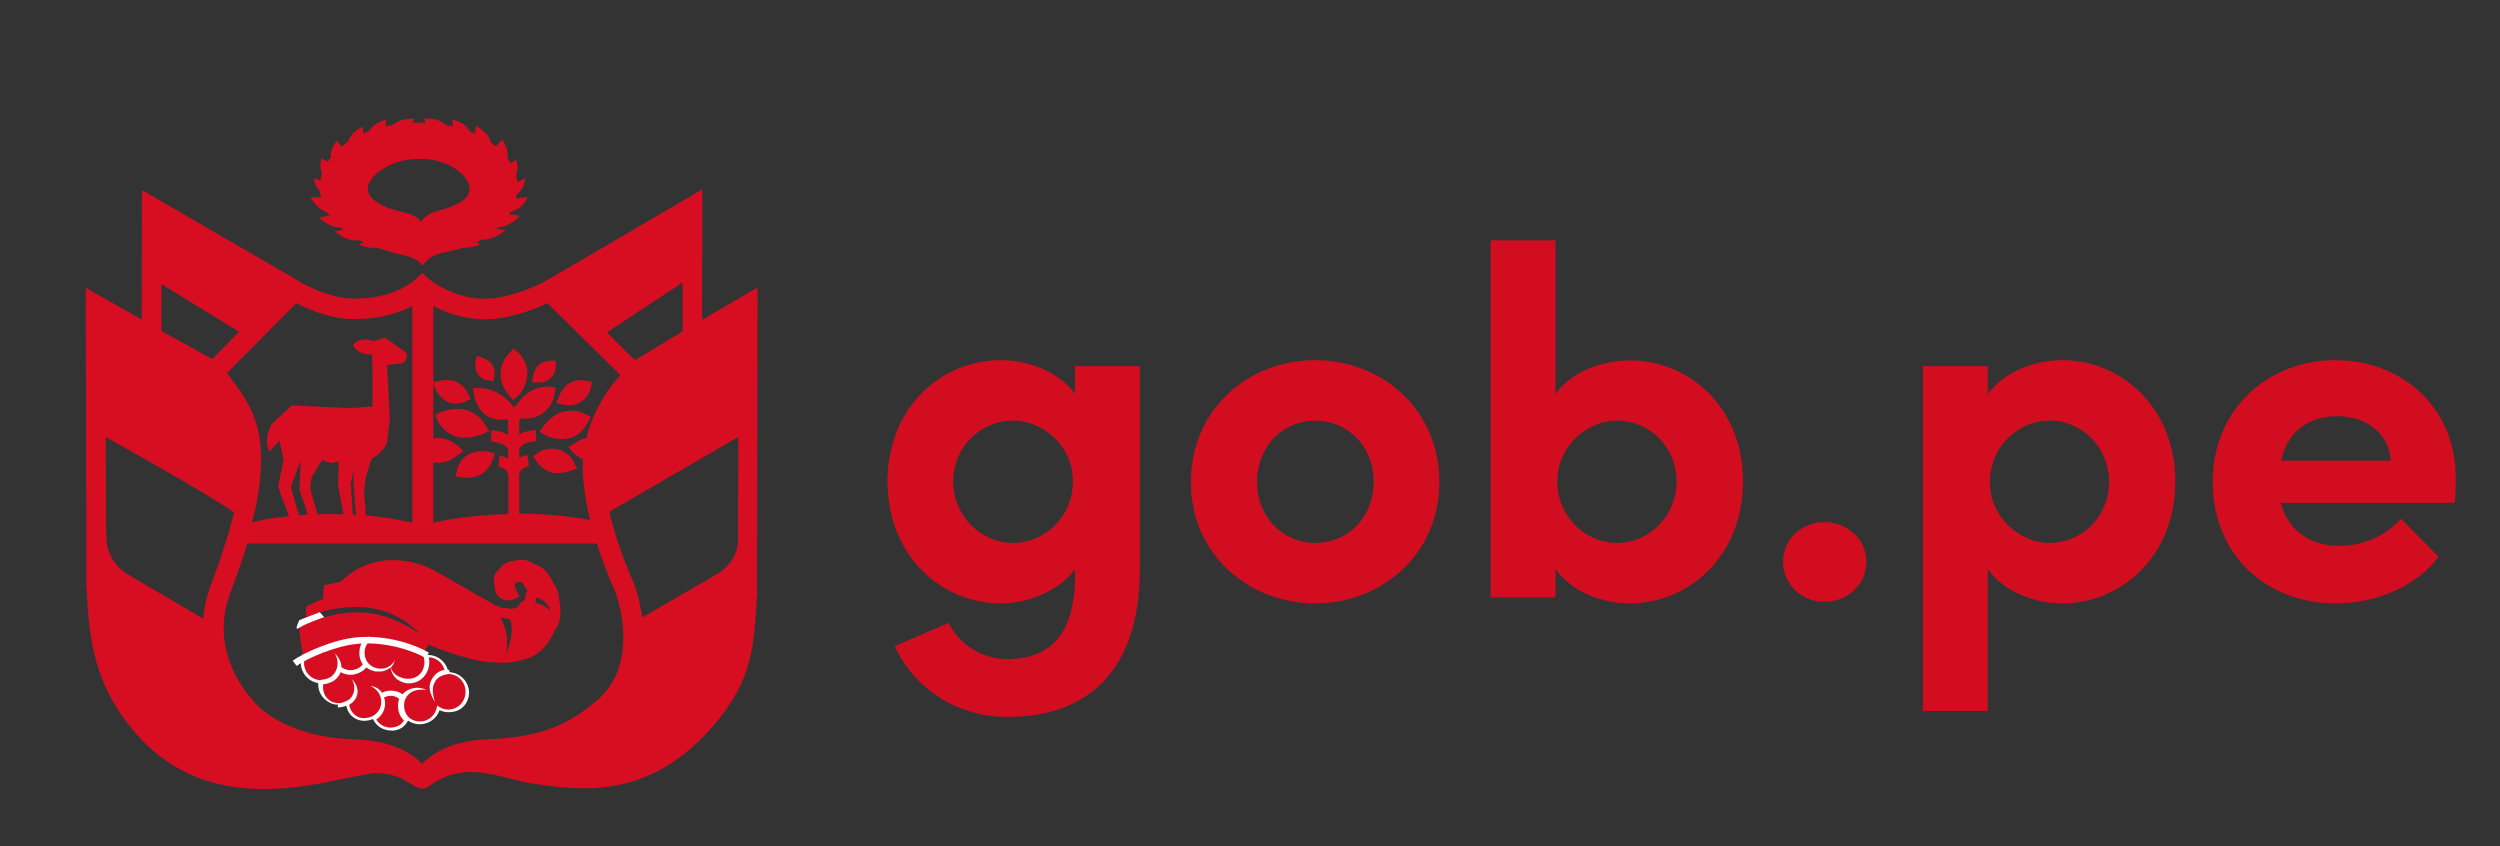 <?xml version="1.0" encoding="utf-8"?>
<!-- Generator: Adobe Illustrator 18.1.1, SVG Export Plug-In . SVG Version: 6.00 Build 0)  -->
<svg version="1.1" id="Capa_1" xmlns="http://www.w3.org/2000/svg" xmlns:xlink="http://www.w3.org/1999/xlink" x="0px" y="0px"
	 viewBox="4 116 960 325" enable-background="new 4 116 960 325" xml:space="preserve">
<rect x="4" y="116" width="960" height="325" fill="#333333" stroke="none"/>
<g>
	<g>
		<g>
			<g>
				<g>
					<path fill="#D70D21" d="M146.5,177.7c-4.2,4.2-8.3,5.5-12.2,3.7C136.1,178.1,140.8,176.6,146.5,177.7z"/>
					<path fill="#D70D21" d="M186.8,164.3c5.2,3.2,6.7,6.1,5,9.6C187.2,172.7,185.7,169.8,186.8,164.3z"/>
					<path fill="#D70D21" d="M131.3,192.7c-3.4-1.8-6.1-4.1-6.9-8.2c6.3,1.7,9,4,9.1,8.1c-0.8,0-1.5,0-2.3,0L131.3,192.7z"/>
					<path fill="#D70D21" d="M196.7,193c0.3-6,5.3-6.5,9-8.6C205.4,188.9,202,192.3,196.7,193z"/>
					<path fill="#D70D21" d="M183.8,177.5c4.9-1.4,9.8,0,12.1,3.4C192.2,182.9,187.3,181.5,183.8,177.5z"/>
					<path fill="#D70D21" d="M131,193.2c1.3,1.4,2.6,2.8,4.1,4.5c-5.1,1.1-8.8-0.8-12-6C125.5,191.7,127.7,191.4,131,193.2
						C131.1,193.3,131,193.2,131,193.2z"/>
					<path fill="#D70D21" d="M195.9,197.7c0.5-3.7,3.5-5.4,10.7-6.1C204.9,195.9,200.6,198.3,195.9,197.7z"/>
					<path fill="#D70D21" d="M143.2,164.6c1,5.7-0.2,8-4.8,9.7C136.3,171,137.9,167.6,143.2,164.6z"/>
					<path fill="#D70D21" d="M175.9,174.4c5-2.7,8.9-2.9,12.3-0.6C185.9,176.8,181.8,177,175.9,174.4z"/>
					<path fill="#D70D21" d="M141.5,174.2c4.3-2.9,8.3-1.5,12.5,0C150.1,177.1,145,177.1,141.5,174.2z"/>
					<path fill="#D70D21" d="M202.2,177.2c1.4,4.6,0.1,7.5-4.1,9.5C195.6,183.9,196.9,180.8,202.2,177.2z"/>
					<path fill="#D70D21" d="M166.7,172.4c4-3.6,8.7-4.3,12-2.2C176.1,173.4,173,174,166.7,172.4z"/>
					<path fill="#D70D21" d="M151.2,170.1c4.5-2.3,8.2-0.3,12.1,1.9C159.2,174.4,153.8,173.6,151.2,170.1z"/>
					<path fill="#D70D21" d="M132,186.1c-4.4-2-5.8-4.8-4.5-9.3C132.4,179.1,134.1,182.7,132,186.1z"/>
					<path fill="#D70D21" d="M203.7,198.9c-3.2,3.2-6.8,5.2-11.5,4.1C193.2,199.4,198.7,197.4,203.7,198.9z"/>
					<path fill="#D70D21" d="M133.7,179.7c-3.4-1.8-3.6-5.2-0.5-9.6C136.9,173.3,137.1,176.5,133.7,179.7z"/>
					<path fill="#D70D21" d="M196.9,169.7c2.9,4.8,2.8,7.6-0.4,9.7C192.9,176.5,193,172.7,196.9,169.7z"/>
					<path fill="#D70D21" d="M138.7,202.8c-4.9,1.6-8.6-0.1-12.2-3.2C131.9,198.1,136.3,199.2,138.7,202.8z"/>
					<path fill="#D70D21" d="M145.1,170.1c-0.3-4,1.6-6.2,7-8.2C152.8,166.4,149.1,170.4,145.1,170.1z"/>
					<path fill="#D70D21" d="M188.1,194.1c4.1,3.8,4.4,6.4,1.5,9.3C185.6,201.6,185.1,199.1,188.1,194.1z"/>
					<path fill="#D70D21" d="M184.7,169.9c-4.7-0.6-6.6-2.8-7.1-8C182.4,162.8,185.3,166,184.7,169.9z"/>
					<path fill="#D70D21" d="M176.7,166.9c-4.8,0.7-7.9-1-10-5.3C171.9,161.1,175.9,163.2,176.7,166.9z"/>
					<path fill="#D70D21" d="M153.2,167.1c0.9-3.8,4.5-5.7,9.9-5.5C161.4,165.8,158,167.7,153.2,167.1z"/>
					<path fill="#D70D21" d="M142.1,194.6c2.6,3.5,2.7,6.5,0.2,8.4c-1.2,0.9-2,0.8-2.8-0.4C138,200.1,138.8,197.4,142.1,194.6z"/>
					<path fill="#D70D21" d="M196.3,189c-4.4,1-6.6-0.5-7.8-5.6C193.3,182.8,196.6,185.1,196.3,189z"/>
					<path fill="#D70D21" d="M141.4,183.5c-0.6,4.7-2.9,6.5-7.5,5.9C133.2,185.7,135.8,183.7,141.4,183.5z"/>
					<path fill="#D70D21" d="M193.8,197.3c-4.3-1.7-5.3-3.9-3.7-8.3C194.9,191.4,196.1,194.2,193.8,197.3z"/>
					<path fill="#D70D21" d="M140.1,189.2c1.6,4.8,0.5,7.2-3.8,8.3C134.2,194.4,135.2,192.1,140.1,189.2z"/>
					<path fill="#D70D21" d="M145.3,198.2c5.1,2.9,6.2,5.2,4,8.4C145.2,205.3,144,202.8,145.3,198.2z"/>
					<path fill="#D70D21" d="M181,206.5c-2-3.4-1.1-5.5,3.8-8.4C186.7,201.6,185.3,205,181,206.5z"/>
					<path fill="#D70D21" d="M185.8,207.3c3.7-3.9,7.7-3.8,12.4-2.8C194.3,207.2,190.8,209.1,185.8,207.3z"/>
					<path fill="#D70D21" d="M132.6,204.8c4.3-0.9,8.3-1,11.7,2.4C141.1,209.3,136.5,208.4,132.6,204.8z"/>
					<path fill="#D70D21" d="M141.8,210c3.9-2.2,7.6-3.8,12-1.5C151.5,211.5,147.1,212,141.8,210z"/>
					<path fill="#D70D21" d="M152,212c4.5-3.3,7.9-3.9,11.6-2C161.6,212.8,157.6,213.6,152,212z"/>
					<path fill="#D70D21" d="M160.9,208.6c-4.5,0.4-7.1-1.2-9.2-5.4C156.5,202.8,160.4,205,160.9,208.6z"/>
					<path fill="#D70D21" d="M178.5,203.6c-2.2,4.5-4.8,6.1-9.1,5.7C169.4,205.9,172.4,204,178.5,203.6z"/>
					<path fill="#D70D21" d="M188.4,209.9c-4.9,1.9-8.9,1.5-11.8-1.1C179.8,206.4,184,206.8,188.4,209.9z"/>
					<path fill="#D70D21" d="M166.4,209.9c4.5-2,8.2-0.7,11.8,1.9C173.8,213.6,169.2,213,166.4,209.9z"/>
					<path fill="#D70D21" d="M160.6,167.3c3.1-2,5.1-1.9,9.1,0.2C167.1,170,163.3,170,160.6,167.3z"/>
				</g>
				<path fill="#D70D21" d="M166.2,218.1c-1.6-3.5-9.6-4.6-9.6-4.6s-9.5-2.5-14.9-5.4c-9-4.7-14.8-11.9-14.9-19.9
					c-0.1-14,16.5-25,37.8-25.1c21.3-0.1,38,10.7,38.1,24.6c0,7.7-4.7,14.7-12.5,19.6c-5.7,3.5-9.9,4.4-17.6,6.1
					C171.6,213.8,168.8,214.3,166.2,218.1z M165,177c-11.5,0-19.8,6.8-19.8,11.5c0,4,5.7,7.3,14.4,9.2c3.7,0.8,5.4,2.5,6,3.4
					c1.4-1.4,2.5-3.1,6.3-4.1c8.1-2.1,12.5-4.7,12.4-8.6C184.3,183.6,176.5,176.9,165,177z"/>
			</g>
			<g>
				<path fill="none" stroke="#D0D2D4" stroke-width="22" stroke-miterlimit="10" d="M267.5,247.2"/>
				<path fill="none" stroke="#D0D2D4" stroke-width="22" stroke-miterlimit="10" d="M233.3,309.8"/>
				<path fill="none" stroke="#D0D2D4" stroke-width="22" stroke-miterlimit="10" d="M243.2,339.1"/>
				<g>
					<path fill="none" stroke="#D0D2D4" stroke-width="22" stroke-miterlimit="10" d="M64.6,244.5"/>
				</g>
				<g>
					<g>
						<path d="M183.9,273.5"/>
					</g>
					<g>
						<g>
							<path fill="none" stroke="#D70D21" stroke-width="16" stroke-miterlimit="10" d="M214.3,268.6"/>
							<path fill="none" stroke="#D70D21" stroke-width="16" stroke-miterlimit="10" d="M204.2,278.5"/>
							<path fill="#D70D21" d="M201.2,277.9c0,0-0.3-5.5-7.2-9.3c-3-1.7-5.9-1.6-5.9-1.6s0.9,5.9,5.4,7.4c3.2,1.1,5.6-0.1,5.6-0.1"
								/>
							<path fill="#D70D21" d="M201,277.2c0,0,2.5-4.8,6.1-8c3.5-3.2,7.9-2.7,7.9-2.7s-0.4,3.5-3,5.7c-4,3.8-8.8,2-8.8,2"/>
							<g>
								<path fill="#D70D21" d="M188.6,280.5c-0.9-1.4-2.2-3.8-6.4-5.1c-3.3-1-8.2,0.9-8.2,0.9s1.4,4,6.1,5.3
									C183.9,282.8,188.6,280.5,188.6,280.5z"/>
								<path fill="#D70D21" d="M182.4,284.1c-1,0-2-0.1-3-0.4c-5.7-1.7-7.5-6.4-7.5-6.6l-0.7-2l2-0.8c0.6-0.2,5.8-2.1,9.7-0.9
									c4.7,1.5,6.4,4.1,7.5,5.8l1.5,2.3l-2.2,1.1C189.4,282.6,186,284.1,182.4,284.1z M177.4,277.6c0.7,0.7,1.8,1.5,3.3,2
									c1.4,0.4,3,0.2,4.4-0.1c-0.8-0.7-1.9-1.4-3.5-2C180.4,277.2,178.7,277.3,177.4,277.6z"/>
							</g>
							<g>
								<path fill="#D70D21" d="M227.8,277.2c-1.4-0.6-3.7-1.9-7.6-0.8c-3.1,0.8-6,4.8-6,4.8s3.9,2.1,8.2,0.9
									C226,281,227.8,277.2,227.8,277.2z"/>
								<path fill="#D70D21" d="M219.6,284.6c-3.6,0-6.3-1.5-6.4-1.6l-2.1-1.2l1.5-2c0.3-0.5,3.5-4.6,7.2-5.6c4.5-1.2,7.2,0,8.8,0.8
									l2.2,1l-0.9,2c-0.1,0.2-2.2,4.7-6.7,6.1C221.8,284.5,220.6,284.6,219.6,284.6z M218.1,280.2c1.1,0.2,2.4,0.2,3.8-0.2
									c1.1-0.3,2-1,2.6-1.7c-1-0.2-2.1-0.2-3.7,0.2C219.9,278.7,218.9,279.4,218.1,280.2z"/>
							</g>
							<g>
								<path fill="#D70D21" d="M236.9,288.9c-0.9-0.9-2.2-2.4-5.5-2.7c-2.5-0.2-5.9,2-5.9,2s2.3,2.7,6,2.9
									C234.6,291.3,236.9,288.9,236.9,288.9z"/>
								<path fill="#D70D21" d="M231.9,293.3c-0.2,0-0.3,0-0.5,0c-4.5-0.3-7.4-3.6-7.5-3.7l-1.6-1.9l2-1.4c0.4-0.2,4.1-2.6,7.3-2.3
									c3.9,0.3,5.7,2.2,6.7,3.2l1.7,1.7l-1.5,1.6C238.2,290.7,235.5,293.3,231.9,293.3z M229.9,288.6c0.5,0.2,1.1,0.4,1.8,0.4
									c0.5,0,1,0,1.4-0.2c-0.5-0.2-1.1-0.3-1.9-0.4C230.8,288.3,230.4,288.4,229.9,288.6z"/>
							</g>
							<g>
								<path fill="#D70D21" d="M201.4,252.8c-1,1.1-2.9,2.8-3,6.8c-0.1,3.8,2.9,7,2.9,7s2.8-2.4,3-7.3
									C204.5,255.5,201.4,252.8,201.4,252.8z"/>
								<path fill="#D70D21" d="M201.1,269.6l-1.4-1.5c-0.1-0.1-3.6-3.9-3.5-8.5c0.1-4.5,2.2-6.8,3.4-8c0-0.1,0.1-0.1,0.2-0.2
									l1.4-1.6l1.6,1.4c0.1,0.1,3.9,3.4,3.7,8.2c-0.2,5.8-3.7,8.7-3.8,8.8L201.1,269.6z M201.4,256.3c-0.4,0.8-0.8,1.9-0.8,3.4
									c0,1.1,0.3,2.2,0.8,3.1c0.4-0.9,0.7-2.1,0.8-3.6C202.2,258.1,201.9,257.1,201.4,256.3z"/>
							</g>
							<path fill="#D70D21" d="M222.3,271.6c-1.3,0-2.1-0.2-2.3-0.3l-2.4-0.6l0.9-2.3c1.5-3.6,3.7-5,4.1-5.2c3-1.7,5.2-1.2,6.4-1
								l2.3,0.4l-0.4,2.1c-0.1,0.4-0.8,3.8-3.8,5.6C225.4,271.4,223.7,271.6,222.3,271.6z"/>
							<path fill="#D70D21" d="M179.1,271c-0.9,0-2-0.1-3-0.6c-3.5-1.6-4.8-4.9-5-5.3l-0.9-2.3l2.4-0.5c3.8-0.9,6.2,0.1,6.6,0.3
								c3.1,1.5,4,3.5,4.5,4.6l1,2.1l-2,0.9C182.5,270.3,181,271,179.1,271z"/>
							<path fill="#D70D21" d="M210.9,262.9c-0.1,0-0.2,0-0.2,0l-2.4-0.1l0.4-2.4c0.1-0.5,0.6-2.9,2.1-4.2c1.9-1.6,3.6-1.6,4.3-1.7
								l2.3,0l0,2.1c0,0.3,0,2.9-1.9,4.5C213.9,262.7,211.7,262.9,210.9,262.9z"/>
							<path fill="#D70D21" d="M193.5,262.4l-2.1-0.3c-0.2,0-2.6-0.4-3.9-2.4c-1.4-2.1-0.9-4.5-0.9-4.7l0.5-2.4l2.3,0.8
								c0.4,0.1,2.5,1,3.5,2.5c1.2,1.9,1,3.5,0.9,4.2L193.5,262.4z"/>
							<g>
								<path fill="#D70D21" d="M181.4,297.2c1.2,0.2,3.4,0.5,6.1-0.8c2.7-1.4,3.8-4.9,3.8-4.9s-3.4-0.9-6.5,0.9
									C182,293.9,181.4,297.2,181.4,297.2z"/>
								<path fill="#D70D21" d="M183.4,299.5c-1.1,0-1.9-0.1-2.3-0.2l-2.1-0.4l0.4-2.1c0.1-0.4,0.9-4.3,4.3-6.2
									c3.9-2.2,8.1-1.1,8.2-1.1l2.1,0.6l-0.7,2.1c-0.1,0.4-1.5,4.4-4.8,6.1C186.5,299.3,184.7,299.5,183.4,299.5z M187.6,293.6
									c-0.6,0.1-1.2,0.3-1.8,0.7c-0.4,0.2-0.7,0.5-1,0.8c0.5-0.1,1.1-0.3,1.7-0.6C186.9,294.2,187.3,293.9,187.6,293.6z"/>
							</g>
							<g>
								<path fill="#D70D21" d="M166.9,289.1c1,0.8,2.5,2.3,5.9,2.4c2.6,0,5.9-2.4,5.9-2.4s-2.6-2.6-6.3-2.6
									C169.2,286.5,166.9,289.1,166.9,289.1z"/>
								<path fill="#D70D21" d="M172.8,293.7c0,0-0.1,0-0.1,0c-4-0.1-6-1.9-7.1-2.8l-1.8-1.6l1.4-1.7c0.3-0.3,3-3.4,7-3.4l0,0
									c4.6,0,7.7,3.1,7.9,3.2l1.8,1.8l-2,1.5C179.6,291.1,176.1,293.7,172.8,293.7z M170.7,289c0.6,0.2,1.3,0.3,2.1,0.3
									c0.5,0,1-0.1,1.6-0.3c-0.6-0.2-1.3-0.3-2-0.3l0,0C171.7,288.6,171.2,288.8,170.7,289z"/>
							</g>
							<g>
								<path fill="#D70D21" d="M211.5,291.7c0.7,1,2.5,3.1,4.6,3.7c2.6,0.7,6.3-0.7,6.3-0.7s-1.5-3.2-4.7-4
									C214.2,289.7,211.5,291.7,211.5,291.7z"/>
								<path fill="#D70D21" d="M217.9,297.7c-0.8,0-1.6-0.1-2.3-0.3c-3.3-0.9-5.6-4.1-5.8-4.5l-1.1-1.7l1.7-1.2
									c0.1-0.1,3.5-2.6,8.1-1.4c4.1,1.1,6.1,5,6.1,5.2l1,2.1l-2.2,0.8C222.9,296.8,220.5,297.7,217.9,297.7z M215.4,292.6
									c0.4,0.3,0.9,0.5,1.3,0.7c0.5,0.1,1.2,0.1,1.8,0.1c-0.4-0.2-0.8-0.5-1.3-0.6C216.5,292.6,216,292.6,215.4,292.6z"/>
							</g>
						</g>
					</g>
				</g>
				<path fill="#D70D21" d="M288.8,345"/>
				<path fill="#D70D21" d="M273.6,238.8l0.1-50.1l-58.1,34l0,0l-2.6,1.5c-0.1,0-8.2,4.5-18,6.1c-14.8,2.4-26.1-7-26.2-7.1l-2.7-2.4
					l-2.6,2.5c-0.3,0.3-8.6,8-24.9,7.3c-7.2-0.3-14.6-3.8-17.9-5.5l-2.6-1.5l-1.8-1.1l0,0L58.5,189l-0.1,49.7l-21.5-12.2l0.3,114.9
					v0.2c0.6,10.9,1.3,20.1,4.1,29.5c3.2,10.8,8.9,20.4,17.5,29.4c5.9,6,12.5,10.5,19.9,13.6c6.3,2.6,13.4,4.2,20.9,4.7
					c1.9,0.1,3.8,0.2,5.6,0.2c11.6,0,22.4-2.2,31.3-4.1c4.2-0.8,8-1.6,11-2c10.8-0.2,14.3,4.9,16.9,5.5c0.5,0.2,1,0.4,1.6,0.4
					c0.1,0,0.3,0,0.5,0c0.7-0.1,1.3-0.3,1.8-0.6l0,0c2.6-1.8,4.7-3.1,6.7-3.9c8.6-3.4,16.3-1.5,25.9,0.9c1.7,0.4,3.4,0.8,5.1,1.3
					l0.2,0c6.7,1.1,14.2,2.2,21.8,2.2c4.3,0,8.7-0.3,13-1.2c12.4-2.4,23.4-8.6,33.4-19c8.5-8.8,13.8-17.2,16.6-26.3
					c2.6-8.3,3-16.6,3.6-26.3l0.1-1.8l0.2-117.7L273.6,238.8z M266.1,224.5l0,18.8l-18.3,11l-7.8-7.7l-2.9-3L266.1,224.5z
					 M170.2,233.4c4.7,2.5,11.6,5.2,20,5.2c2,0,4-0.1,6.1-0.5c7.7-1.2,14.4-4,17.9-5.7l27.4,27l0.6,0.6c-5.1,5.7-15,19.1-14.4,37
					c0.2,6.2,1.3,12.7,2.8,18.7c-6.4-1.2-15.7-2.4-26.8-2.5c-0.1,0-0.3,0-0.4,0v-15c0.4-2.7,3.1-3,3.7-3.1l-0.2-2.1l0.1,2.1
					l-0.3-4.3c-0.9,0.1-2.1,0.4-3.3,1v-3.1c0.6-2.9,6.5-3.4,6.5-3.3l-0.2-4.3c-0.2,0-3.5,0.2-6.3,1.7v-5.4c0.1-0.2,0.3-0.5,0.4-0.8
					c2.1,0.3,6.1,0.4,9.6-2.7c3.1-2.7,3.7-6.8,3.7-7l0.3-2.1l-2.1-0.3c-0.2,0-5.4-0.6-9.6,3.2c-1.7,1.5-3.2,3.3-4.3,4.9
					c-1.2-1.9-3.2-4-6.4-5.8c-3.5-1.9-6.9-1.8-7-1.8l-2.4,0.1l0.4,2.4c0,0.3,1.2,7.2,6.8,9.1c2.6,0.9,4.7,0.6,6,0.2
					c0.3,0.8,0.3,1.3,0.3,1.3v4.8c-2.9-1.5-6.2-1.7-6.4-1.7l-0.2,4.3c0,0,1.7,0.1,3.5,0.7c1.9,0.7,3,1.6,3.1,2.8v3
					c-1.2-0.6-2.4-0.9-3.3-1l-0.3,4.3c0.1,0,3.4,0.3,3.7,3.4v14.7c-13.6,0.3-23.4,2.1-28.8,3.3V233.4z M206.9,272.4
					c0.5-0.5,1-1,1.6-1.5l0,0c1.1-1,2.2-1.5,3.3-1.8c-0.3,0.6-0.7,1.2-1.3,1.6l0,0C209.3,271.8,208.1,272.3,206.9,272.4z
					 M196.1,272.7c-0.6,0-1.2-0.1-2-0.3c-1.3-0.4-2.2-1.5-2.8-2.6c0.5,0.2,1.1,0.4,1.7,0.7C194.2,271.2,195.3,272,196.1,272.7z
					 M117.8,232.4c4.1,2.1,12.3,5.8,20.6,6.1c0.7,0,1.5,0,2.2,0c9.6,0,16.9-2.5,21.7-5v83.2h-0.1c-2.8-0.7-9.1-2-17.7-2.8
					c-0.2-2.4-0.7-8.8-0.7-8.8s0.5-5.2,0.7-6c1.2-3.7,1.9-6.4,2.2-6.9c0.7-0.4,2.9-1.8,4.1-3.3c1.2-1.5,1.7-1.9,2-4.3l0.9-8
					l-1.1-20.4l6.3-0.8l1.2-1.8l0.1-2l-8.4-6c0,0-3.6,1.2-4.4,1.5c-1.7-0.9-4.8-1.4-7.9,1.1c0.3,1.2,1.4,2.3,2.7,3
					c1.7,1,4.7,0.9,4.7,0.9s0,0.8,0,1.5c0.3,8.8,0.1,18.5,0.1,18.5l-8.7,0.6l-22.3-1l-7.9,7.4l-1,2.7c-0.9,2.4-0.8,5.2,0.3,7.6
					l3.9-4.2l1.6,7.4l-2.1,10.2l1.4,4.1c0,0,1.5,3.7,2.8,7.3c-6.7,0.7-11.6,1.7-14.2,2.4c1.9-7.3,2.4-11.3,2.5-12.2
					c0.3-2,2.9-17.9-2.2-29.4c-2.5-5.6-5.4-9.9-7.9-12.9c-0.7-1.2-1.4-2.2-2-2.9L117.8,232.4z M140.7,313.7c-0.4,0-0.8,0-1.2-0.1
					c-0.3-3.7-0.8-12.2-0.8-12.2l0.4-1l0.8-4.7l-0.1,5.1v1.7L140.7,313.7z M135.9,313.5c-1.2,0-2.4-0.1-3.6-0.1
					c-2.2,0-4.3,0-6.4,0.1c-1-3.2-1.7-6.1-2.6-9.1c-0.3-0.9,0.3-5,0.3-5l4.1-6.8l3.3,1.2l3.1-0.6l-0.3,9L135.9,313.5z M122.1,313.6
					C122.1,313.7,122.1,313.7,122.1,313.6c-1.1,0.1-2.2,0.2-3.2,0.3c-1.4-4-3.2-11-3.2-11l3.7-9.9l-0.4,11
					C118.9,304.1,121.4,310.4,122.1,313.6z M66,225.1l29.8,18.3l-10.3,10.5L66,243.1L66,225.1z M82.1,353.6l-30-17.6
					c-3.2-2.4-7.1-6.7-7.2-13.1c0-1.6-0.1-2.4-0.2-2.7l-0.1-36.4c4.9,2.7,40.8,22.8,49.3,29c-1.5,6-4.1,15-8.7,27.2
					C83.5,344.5,82.4,349,82.1,353.6z M233.5,384.7c-10.4,9-20.7,14.3-42.1,15.2c-13.9,0.5-21,5.2-25.3,9.4
					c-3.5-3.5-10.7-8.9-25.8-9.4c-14.8-0.4-24.6-4.4-30.2-7.6c-5.9-3.4-8.5-6.8-8.7-7l0-0.2l-0.2-0.2c0,0-4.6-4.5-7.9-12
					c-4.3-9.8-4.5-19.9-0.6-30c2.7-7.1,4.7-13.1,6.3-18.2h134.2c3.1,9.8,6.4,17.1,7,18.3c0.3,0.8,2.7,7.4,3.1,15.5
					C243.8,369.8,240.6,378.6,233.5,384.7z M287.4,323.8c-0.5,7.2-5.3,11-8,12.6l-0.4,0.2c-0.8,0.5-1.4,0.7-1.4,0.7l0.3,0
					l-27.3,15.8c-1-7.5-3.1-12.9-3.2-13.2l-0.1-0.2c-0.1-0.2-4.5-9.7-7.9-21.7c0-0.1,0-0.1-0.1-0.3c-0.5-1.7-0.9-3.4-1.3-5.2
					l49.5-28.7L287.4,323.8z"/>
			</g>
		</g>
		<g>
			<g>
				<path fill="#D70D21" d="M183.3,380.3c-0.8-3.7-4.1-6-7.6-5.8c0-0.3-0.1-0.6-0.1-1c-0.9-3.8-4.5-6.2-8.3-5.6
					c-1.1-3.6-4.8-5.8-8.5-4.9c-0.5,0.1-1,0.3-1.5,0.5c-1.3-3.3-4.8-5.3-8.4-4.5c-1.9,0.4-3.4,1.5-4.3,3c-1.6-2.4-4.6-3.8-7.7-3.1
					c-2.8,0.6-4.9,2.8-5.5,5.5c-1.6-1-3.6-1.5-5.6-1c-3.9,0.9-6.3,4.8-5.5,8.7c0.7,3.2,3.5,5.4,6.5,5.7c-0.1,0.9-0.1,1.8,0.1,2.6
					c0.9,3.9,4.7,6.4,8.6,5.5c0.6-0.1,1.3-0.4,1.8-0.7c0,0.6-0.2,4.7,3.8,6.6c1.9,0.9,4.4,0.6,6.2-0.4c1.1,3.2,4.2,4.8,6.8,4.6
					c3.9-0.2,5.2-2.3,6.2-4.2c1.7,1.5,4,2.1,6.3,1.6c2.8-0.6,4.9-2.9,5.5-5.5c1.6,1,3.6,1.4,5.5,1
					C181.7,388.1,184.1,384.2,183.3,380.3z"/>
				<path fill="#D70D21" d="M167.6,367.7c2.2,6.8-5.4,12.3-10.7,8.2c-0.5-0.4-2.1-1.5-2.6-3.3"/>
				<path fill="#D70D21" d="M144.8,370.9c-1.9,3.5-6.9,4.8-10.5,2"/>
				<path fill="#D70D21" d="M134.2,369.8c0,0,1.9,7.7-7,8.4"/>
				<path fill="#D70D21" d="M140.8,378.1c0,0,0.7,8.7-7,8.4"/>
				<path fill="#D70D21" d="M156.3,369.9c-3.4,6.1-12.8,4.6-13.3-2.7c0-0.7-0.3-2.5,1.5-5"/>
				<path fill="#D70D21" d="M151.3,367.5c0,0-4.2,1-4.6,0.9c-0.3,0-1.5-1.4-1.5-1.4l0-2.3l2.1-1.2L151.3,367.5z"/>
				<path fill="#FFFFFF" d="M183.9,380.2c-0.8-3.4-3.8-5.9-7.3-6.1l-0.1-0.9c-0.2,0-0.4,0-0.5,0.1c-1-3.4-4.1-5.8-7.6-5.8
					c0,0,0,0,0,0l0,0c-0.2,0-0.5,0-0.7,0c-1.4-3.6-5.3-5.8-9.1-4.9c-0.3,0-0.7,0.1-1,0.3c-1.6-3.3-5.3-5.1-8.9-4.3
					c-1.6,0.4-3.1,1.3-4.2,2.5c-1.9-2.3-4.9-3.4-7.8-2.7c-2.7,0.6-4.8,2.6-5.7,5.1c-1.7-0.9-3.5-1.1-5.3-0.7c-4.2,0.9-6.9,5.2-6,9.4
					c0.7,3.2,3.3,5.6,6.5,6.1c0,0.7,0,1.5,0.2,2.2c0.4,2,1.7,3.8,3.5,4.9c1.2,0.8,2.5,1.2,3.9,1.2l-0.1,1.1c1.2-0.1,2.3-0.3,3.3-0.7
					c0.3,1.7,1.3,4,4,5.2c1.8,0.8,4.1,0.8,6.2-0.1c1.4,3.1,4.5,4.5,7.1,4.4c0,0,0.1,0,0.1,0.1c3.6-0.2,5.2-1.9,6.3-3.9
					c1.8,1.3,4.1,1.7,6.3,1.2c2.7-0.6,4.9-2.6,5.8-5.2c1.6,0.8,3.5,1,5.3,0.6C182.2,388.7,184.9,384.4,183.9,380.2z M149,359.8
					c3.2-0.7,6.5,1,7.7,4.1l0.2,0.6l0.6-0.3c0.4-0.2,0.9-0.4,1.4-0.5c3.3-0.8,6.6,1.1,7.7,4.2l0,0c1.1,3.3-0.3,6.4-2.1,7.6
					c-3.2,2.2-6.6,0.6-6.6,0.6c-1.7-0.6-3.3-1.8-3.8-3.8c0.7-0.7,1.2-1.6,1.6-2.9l-0.1,0.2c-1.7,3-4.7,3.5-6.9,3
					c-2.1-0.5-4.5-2.2-4.7-5.6V367c0-0.7-0.1-2.2,1.3-4.2l-0.3-0.2l0,0C146,361.1,147.4,360.2,149,359.8z M120.9,372
					c-0.8-3.6,1.5-7.1,5-8c1.8-0.4,3.6,0,5.1,0.9l0.7,0.5l0.2-0.9c0.6-2.4,2.5-4.4,5-5c2.4-0.5,5,0.4,6.6,2.3
					c-1.6,2.5-1.5,4.4-1.5,5.3v0.1c0.1,1.5,0.5,2.8,1.3,3.9c-0.8,1.1-2,1.8-3.4,2.1c-1.6,0.4-3.4,0-4.8-1c0-1.3-0.5-2.4-0.7-2.8
					c-0.6-1.3-1.8-2.5-1.8-2.5c1.7,3.1,1.1,6-0.3,7.8c-1,1.4-2.8,2.2-5.3,2.4l0,0.1l-0.2,0C124,376.9,121.5,374.9,120.9,372z
					 M154.2,395.4L154.2,395.4c-2,0.1-4.4-0.9-5.7-3.1c2.5-1.7,3.7-4.3,3.3-7.2c-0.1-0.4-0.2-0.9-0.3-1.3c1.3-0.6,3.7-1.2,5.8,0.6
					c-0.1,0.2-0.1,0.3-0.2,0.5l-0.1,0.5c-0.7,4,1.1,6.3,2.1,7.2C158.4,394,157,395.2,154.2,395.4z M177.6,388.3
					c-1.7,0.4-3.5,0.1-5-0.9l-0.7-0.5l-0.2,0.9c-0.5,2.5-2.5,4.5-5,5.1c-2,0.4-4.1-0.1-5.6-1.3c-0.4-0.4-2.5-2.4-1.8-6.2
					c0.2-0.7,1.2-4.4,6.4-4.6c0,0,1.5,0,2.1,0.2c-1.3-0.8-3-0.9-3.8-0.9c-2.6,0.2-4.3,1.2-5.4,2.5c-2.8-2-6.3-1.5-7.9-0.6
					c-1-1.4-2.5-2.4-4.4-2.6v0c2.7,1.3,4.1,3.7,4.1,6c0,1.3-0.3,3.7-3,5.4l0,0l-0.2,0.1c-1.8,1-4.1,1.1-5.7,0.4
					c-2.4-1.2-3.2-3.2-3.4-4.7c1.8-1,3.1-2.7,3.2-4.8c0-0.2,0-0.3,0-0.5c-0.1-1.7-1-3.4-2.3-4.6c1.3,1.9,1.4,4.5,0.3,6.4
					c-0.3,0.6-0.8,1.2-1.4,1.6c-0.6,0.4-1.2,0.7-1.9,0.9c-0.5,0.2-1,0.4-1.5,0.4c-0.7,0-1.4,0-2.2-0.2c-0.7-0.2-1.3-0.5-1.8-0.9
					c-1.7-1.3-2.2-2.8-2.4-4.1c-0.1-0.5-0.1-1.3,0-2c2.7-0.4,4.7-1.4,5.9-3.2c0.4-0.5,0.6-1,0.8-1.5c1.3,0.7,2.8,1.1,4.3,1
					c0.4,0,0.8-0.1,1.2-0.2c1.8-0.4,3.3-1.3,4.4-2.6c0.9,0.7,2,1.2,3.3,1.5c0.8,0.1,2,0,2.8,0c1.3-0.3,2.3-0.8,3.2-1.5
					c0.3,2.9,2.4,4.5,2.4,4.5c1.5,1.1,3.3,1.7,5,1.6c1.5-0.1,2.9-0.5,4.1-1.4c2.7-1.9,3.8-5.3,3.2-8.6c2.8,0.1,5.2,2,6,4.8
					c-2,0.4-3.2,1.3-4.3,2.7c-2.1,2.9-1.3,5-1.1,6.1c0,0,0.7,2.2,1.8,3.5c-0.8-1.8-0.9-3.8-0.9-4.6c0-1,0.3-2.4,1.2-3.7
					c1-1.3,2.6-2.1,5-2.4c2.9,0.1,5.5,2.2,6.2,5.2C183.4,383.9,181.2,387.5,177.6,388.3z"/>
			</g>
			<path fill="none" stroke="#D70D21" stroke-width="4" stroke-miterlimit="10" d="M198.2,351.7"/>
			<path fill="none" stroke="#D70D21" stroke-width="4" stroke-miterlimit="10" d="M198.2,351.7"/>
			<path fill="#D70D21" d="M160.8,364.1c-0.1,0-7.7-6-16.3-7.5c-10.2-1.8-20.9,5.7-21,5.8l-2.3-3.2c0.5-0.3,12.1-8.6,24-6.5
				c9.7,1.7,17.7,8,18.1,8.3L160.8,364.1z"/>
			<path fill="none" stroke="#D70D21" stroke-width="10" stroke-miterlimit="10" d="M132.7,351.8"/>
			<path fill="#D70D21" d="M218.8,346.9c-0.1-2.2-0.6-5.2-2.5-7.2c-0.9-2.5-3.3-6.1-7.1-7.1c-2.8-2.1-6-1.8-7.6-1.2
				c-3.3,0-5.2,2-6.1,3.5c-0.4,0.2-0.8,0.6-1.1,1.1c-0.6,0.9-1.2,2.4-0.5,4.8c0,3.1,1.7,4.8,3.4,5.4c1.9,0.9,4,0,4.3-0.2l1.9-1
				l-1.1-1.9c0,0-0.6-1-0.7-2.1c0-0.1,0-0.5,0-0.8c0.2-0.2,0.5-0.5,0.8-0.6l0,0c0.6-0.2,1.7,0,2.4,0.2c0.2,0.8,0.7,1.9,1.6,2.8
				c-0.5,1.1-0.9,2.4-1,3.9c-1.5,0.5-2.2,1.8-2.7,2.6c-0.4,0.1-0.8,0.3-1.1,0.4c-0.5,0.2-1.1,0.5-3.4,0l-0.2,0h-0.2
				c-1.6,0-3.7-1.1-4.3-1.5l-0.1,0c-0.1,0-13.6-7.7-21.6-12.3l-0.1-0.1c-2.8-1.5-9.4-4.8-17.8-4.5c-6.2,0.1-13.2,2.8-17.7,6.9
				l-1.5,1.4c-2.8,0.5-4.9,1-5,1.1l-1.4,0.3L128,346c-2.5,1-5.2,2.3-5.4,2.4l-0.2,0.1c-0.1,0-0.2,0.1-0.3,0.1l0,0l-0.6,0.3l0,1.2
				c0,0.6,0,3,0.2,4.9c-1.3,0.8-1.8,1.3-1.9,1.3l-0.8,0.6l0,1c0,0.1,0.3,4.3,1.1,8.1l0.5,2.2l2.1-0.8c0,0,4.2-1.7,9.3-3.6
				c6.4-2.5,11.3-3.6,14.4-3.2c6.5,0.8,11.2,2.9,16.5,5.3c0.6,0.2,1.2,0.5,1.8,0.8l1.8,0.8l0.8-1.8c0.3-0.6,0.7-1.4,1.1-2.2v0
				c4.7,1.9,17.9,6.9,24.9,6.8c1,0.1,2.4,0.3,4.1,0.2c2.3,0,5-0.4,7.6-1.2c7-1.4,10.9-8.1,11.9-11.1
				C219.3,355.5,219.7,350.3,218.8,346.9z M150.8,352.4c-6.7-1.9-16.3-1.8-25,1.6c-0.1-0.7-0.1-1.6-0.1-2.5
				c6.9-2.4,17.3-3.6,25.8-0.8c6.5,2.2,9.8,5,12.6,7.5c0.5,0.5,1.1,0.9,1.6,1.4C162.5,357.5,156.7,354.1,150.8,352.4z M200.3,360
				L200.3,360c-0.4,3.5-1.4,5.7-2,6.7c0,0,0,0,0,0c0.3-1.4,0.6-3.4,0.3-6.1c-0.4-3.4-1.4-5.6-2.5-7.5c0.5,0.1,1.1,0.2,1.7,0.3
				c0.8,0.2,1.5,0.3,2.1,0.4C200.3,354.7,200.8,356.7,200.3,360z M209.7,347.5c-0.1-0.7,0-1.4,0.2-2c2.9,0.5,4.3,2.4,5.4,4.7
				c0,0.1,0,0.2,0,0.2C213.7,349,211.8,347.9,209.7,347.5z"/>
			<path fill="#FFFFFF" d="M117.9,371.7l-1.5-2c4.5-3.2,16-8.3,25-9c11-0.9,21.6,2.6,27.3,5.9l-1.2,2.1c-4.3-2.5-14.6-6.4-25.9-5.5
				C133,363.9,122.1,368.7,117.9,371.7z"/>
			<path fill="#D70D21" d="M137.8,340.5"/>
			<path fill="#FFFFFF" d="M124.4,352l-5.4,2.1c0,0-2.5,4.7,0,2.9c3.1-1.9,9.5-4,9.5-4l-1.7-1.9L124.4,352z"/>
		</g>
	</g>
	<g>
		<g>
			<path fill="#D30D20" d="M416.8,256.6h24.9v77.8c0,38.8-19.6,56.9-50.9,56.9c-19,0-35.6-10.6-43.2-27.2l20.7-8.9
				c3.8,8.2,12.9,13.9,22.4,13.9c16,0,26.1-8.9,26.1-32v-2.5c-6.4,8.7-18.6,13.1-28.5,13.1c-22.8,0-43.5-18.3-43.5-46.8
				s20.7-46.6,43.5-46.6c10.1,0,22.1,4.2,28.5,12.9V256.6z M416,300.9c0-13.7-11.4-23.4-23-23.4c-12.5,0-23,10.2-23,23.4
				c0,12.9,10.4,23.6,23,23.6C405.2,324.5,416,314.4,416,300.9z"/>
			<path fill="#D30D20" d="M461.3,301.1c0-28.2,22.4-46.8,47.7-46.8c25.3,0,47.7,18.6,47.7,46.8c0,28-22.4,46.6-47.7,46.6
				C483.8,347.7,461.3,329.1,461.3,301.1z M531.5,301.1c0-13.9-10.1-23.6-22.4-23.6c-12.3,0-22.4,9.7-22.4,23.6
				c0,13.7,10.1,23.4,22.4,23.4C521.4,324.5,531.5,314.8,531.5,301.1z"/>
			<path fill="#D30D20" d="M673.3,300.9c0,28.5-20.7,46.8-43.5,46.8c-10.1,0-22.3-4.2-28.5-13.3v11h-24.9V208.3h24.9v59
				c6.3-8.9,18.4-12.9,28.5-12.9C652.6,254.3,673.3,272.4,673.3,300.9z M647.8,300.9c0-13.1-10.2-23.4-22.8-23.4
				c-11.6,0-23,9.7-23,23.4c0,13.5,10.8,23.6,23,23.6C637.6,324.5,647.8,313.8,647.8,300.9z"/>
			<path fill="#D30D20" d="M688.7,331.7c0-8.7,7.2-15.2,15.8-15.2c8.7,0,16.2,6.4,16.2,15.2c0,8.9-7.4,15.4-16.2,15.4
				C696,347.1,688.7,340.6,688.7,331.7z"/>
			<path fill="#D30D20" d="M839.3,300.9c0,28.7-20.7,46.8-43.5,46.8c-10.1,0-22.3-4.2-28.5-13.3v54.6h-24.9V256.6h24.9v10.8
				c6.3-8.9,18.4-13.1,28.5-13.1C818.6,254.3,839.3,272.5,839.3,300.9z M813.9,301.1c0-13.1-10.2-23.6-22.8-23.6
				c-12.2,0-23,10.1-23,23.6c0,13.5,11.4,23.4,23,23.4C803.6,324.5,813.9,314.2,813.9,301.1z"/>
			<path fill="#D30D20" d="M946.6,309.1h-66.8c2.7,10.4,11,16.5,22.8,16.5c9.1,0,17.9-4.2,23.4-10.4l14.4,14.6
				c-8.3,11.2-23.8,17.9-39.4,17.9c-27.4,0-47.3-19.2-47.3-46.6c0-28.7,21.9-46.8,47.1-46.8c25.5,0,46.2,18.1,46.2,45.2
				C947.1,302,946.9,305.1,946.6,309.1z M922.1,292.9c-0.8-10.4-9.3-17.1-20.5-17.1c-10.2,0-19,5.1-21.7,17.1H922.1z"/>
		</g>
	</g>
</g>
</svg>

